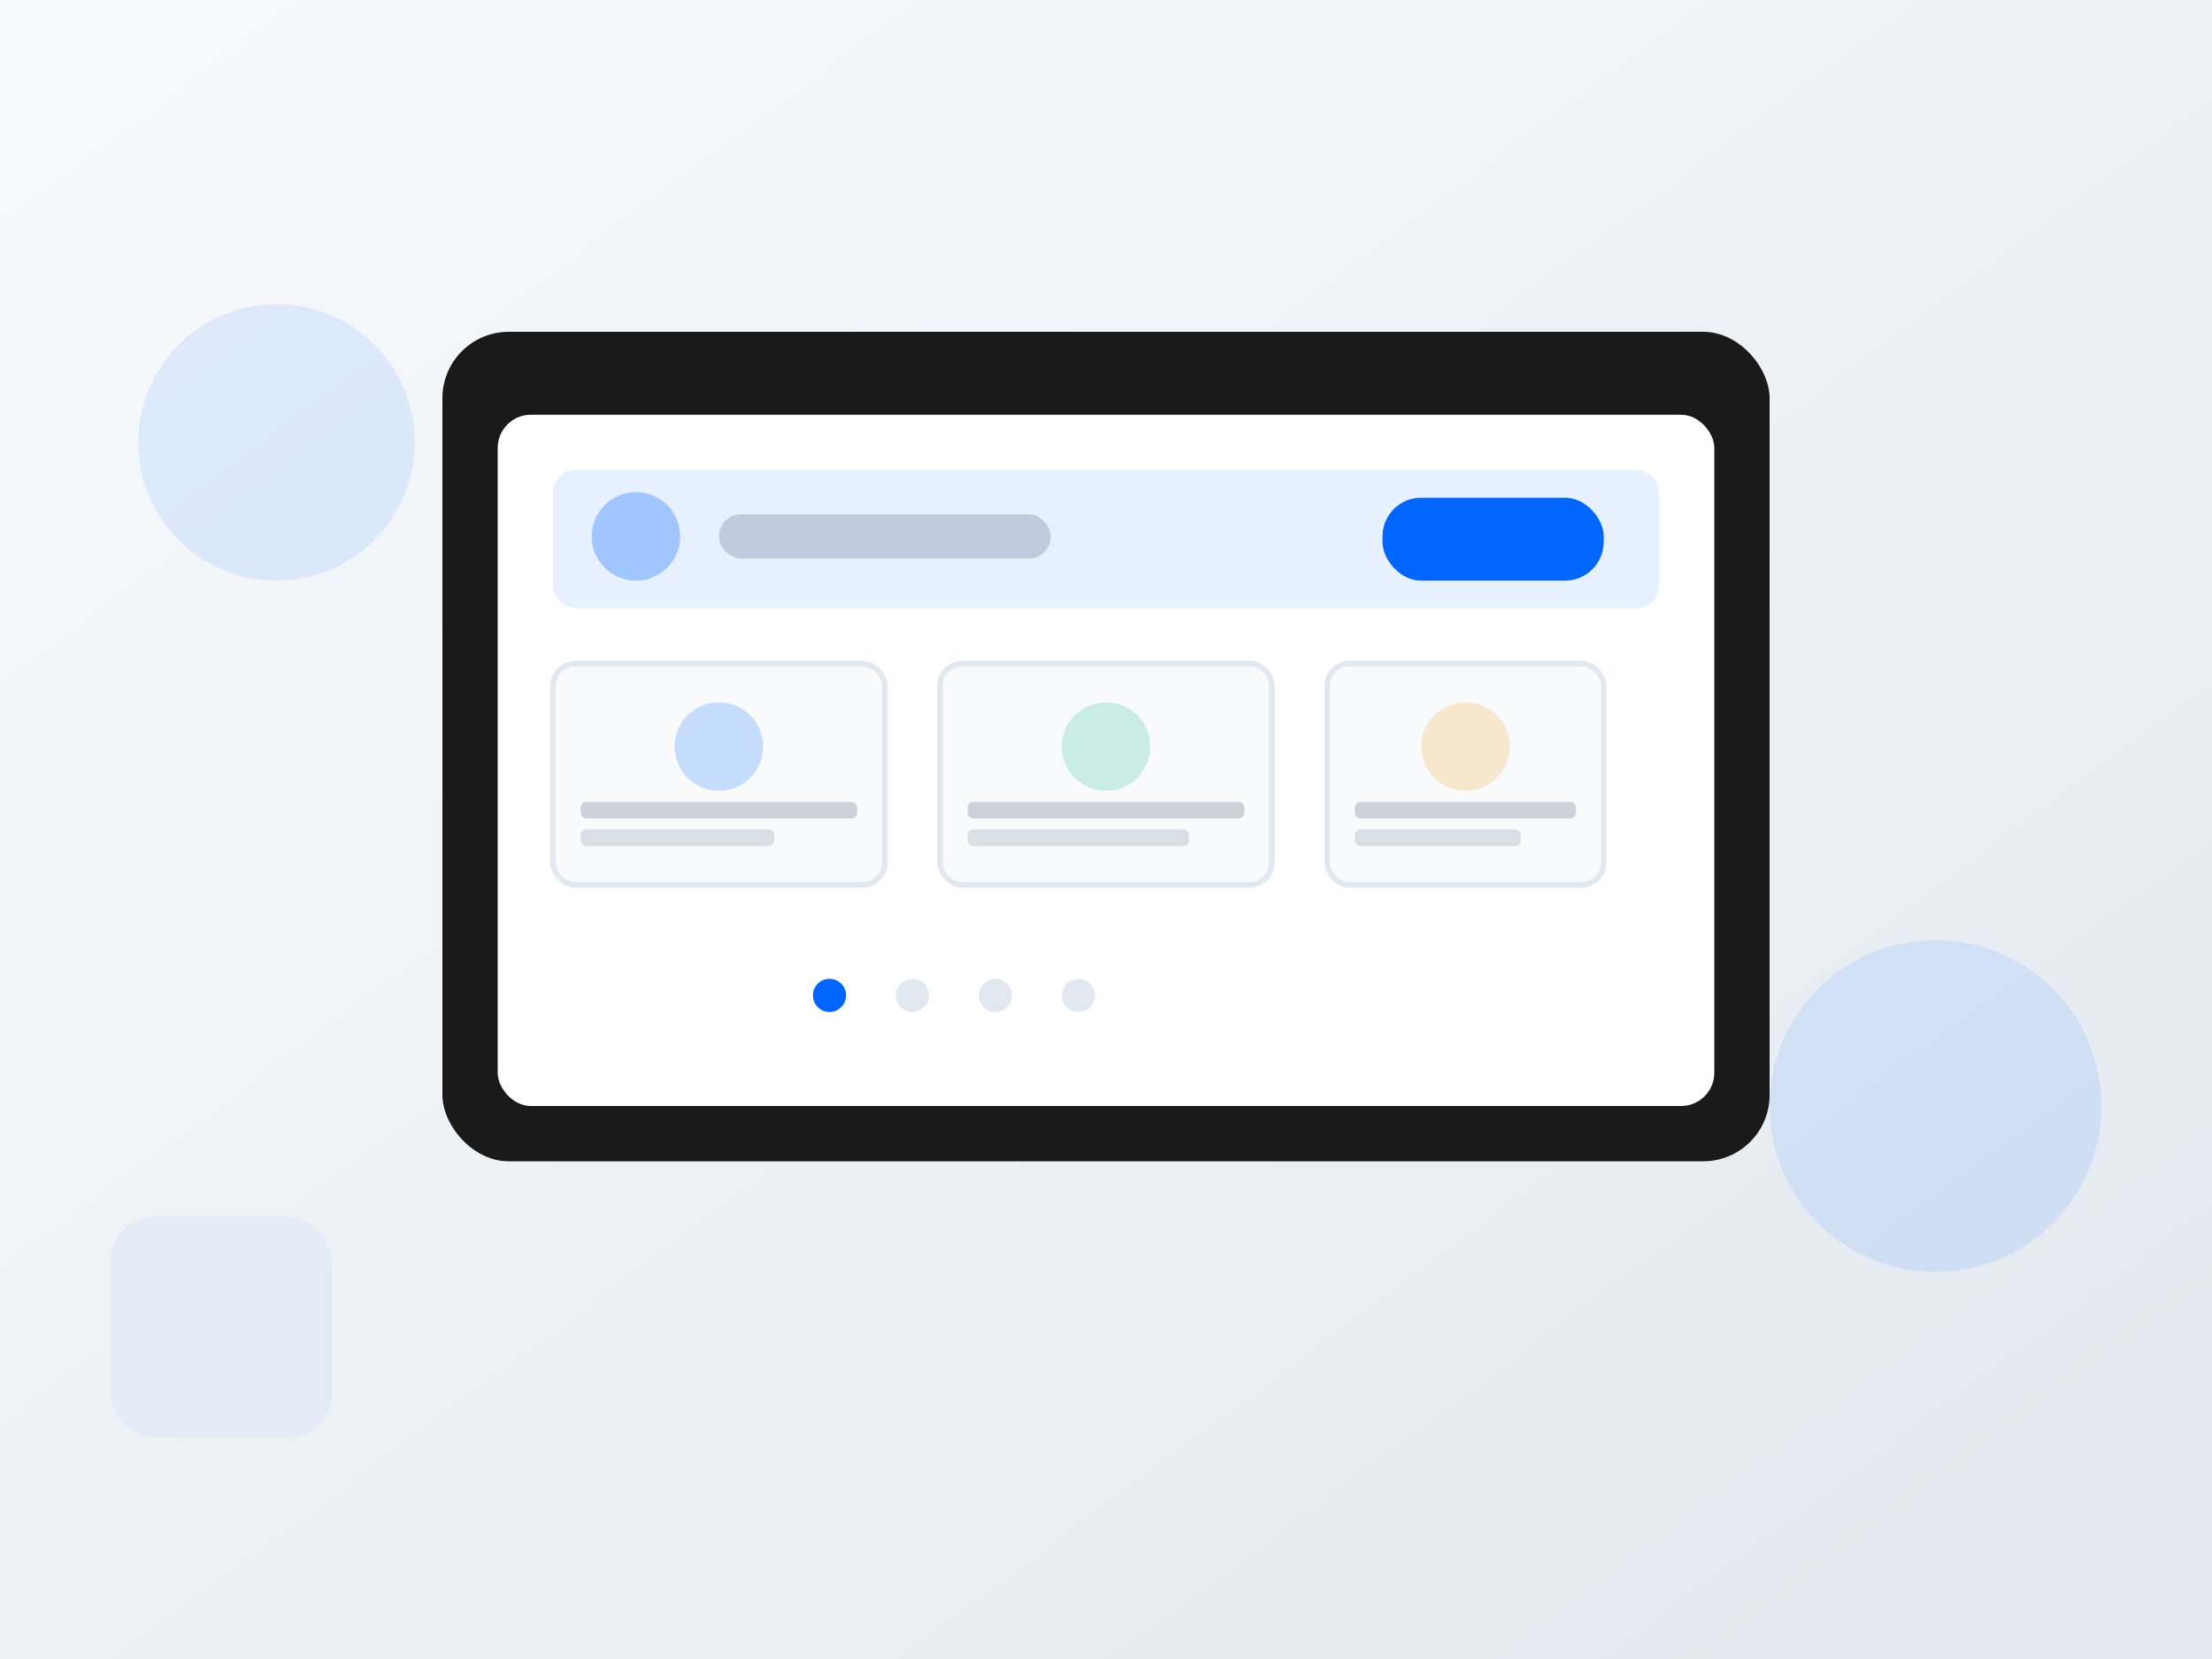 <svg width="400" height="300" xmlns="http://www.w3.org/2000/svg">
  <rect width="100%" height="100%" fill="#333333" stroke="none"/>
  <defs>
    <linearGradient id="portfolioGradient" x1="0%" y1="0%" x2="100%" y2="100%">
      <stop offset="0%" style="stop-color:#f8fafc;stop-opacity:1" />
      <stop offset="100%" style="stop-color:#e2e8f0;stop-opacity:1" />
    </linearGradient>
  </defs>
  
  <!-- Background -->
  <rect width="400" height="300" fill="url(#portfolioGradient)"/>
  
  <!-- Laptop mockup -->
  <rect x="80" y="60" width="240" height="150" rx="12" fill="#1a1a1a"/>
  <rect x="90" y="75" width="220" height="125" rx="6" fill="white"/>
  
  <!-- Portfolio layout -->
  <rect x="100" y="85" width="200" height="25" rx="4" fill="#0066ff" opacity="0.1"/>
  <circle cx="115" cy="97" r="8" fill="#0066ff" opacity="0.3"/>
  <rect x="130" y="93" width="60" height="8" rx="4" fill="#64748b" opacity="0.3"/>
  <rect x="250" y="90" width="40" height="15" rx="7" fill="#0066ff"/>
  
  <!-- Project grid in portfolio -->
  <rect x="100" y="120" width="60" height="40" rx="4" fill="#f8fafc" stroke="#e2e8f0"/>
  <rect x="170" y="120" width="60" height="40" rx="4" fill="#f8fafc" stroke="#e2e8f0"/>
  <rect x="240" y="120" width="50" height="40" rx="4" fill="#f8fafc" stroke="#e2e8f0"/>
  
  <!-- Project previews -->
  <circle cx="130" cy="135" r="8" fill="#0066ff" opacity="0.2"/>
  <circle cx="200" cy="135" r="8" fill="#10b981" opacity="0.2"/>
  <circle cx="265" cy="135" r="8" fill="#f59e0b" opacity="0.2"/>
  
  <rect x="105" y="145" width="50" height="3" rx="1" fill="#64748b" opacity="0.3"/>
  <rect x="175" y="145" width="50" height="3" rx="1" fill="#64748b" opacity="0.3"/>
  <rect x="245" y="145" width="40" height="3" rx="1" fill="#64748b" opacity="0.3"/>
  
  <rect x="105" y="150" width="35" height="3" rx="1" fill="#64748b" opacity="0.2"/>
  <rect x="175" y="150" width="40" height="3" rx="1" fill="#64748b" opacity="0.2"/>
  <rect x="245" y="150" width="30" height="3" rx="1" fill="#64748b" opacity="0.2"/>
  
  <!-- Navigation dots -->
  <circle cx="150" cy="180" r="3" fill="#0066ff"/>
  <circle cx="165" cy="180" r="3" fill="#e2e8f0"/>
  <circle cx="180" cy="180" r="3" fill="#e2e8f0"/>
  <circle cx="195" cy="180" r="3" fill="#e2e8f0"/>
  
  <!-- Decorative elements -->
  <circle cx="50" cy="80" r="25" fill="#0066ff" opacity="0.1"/>
  <circle cx="350" cy="200" r="30" fill="#0066ff" opacity="0.1"/>
  <rect x="20" y="220" width="40" height="40" rx="8" fill="#0066ff" opacity="0.05"/>
</svg>